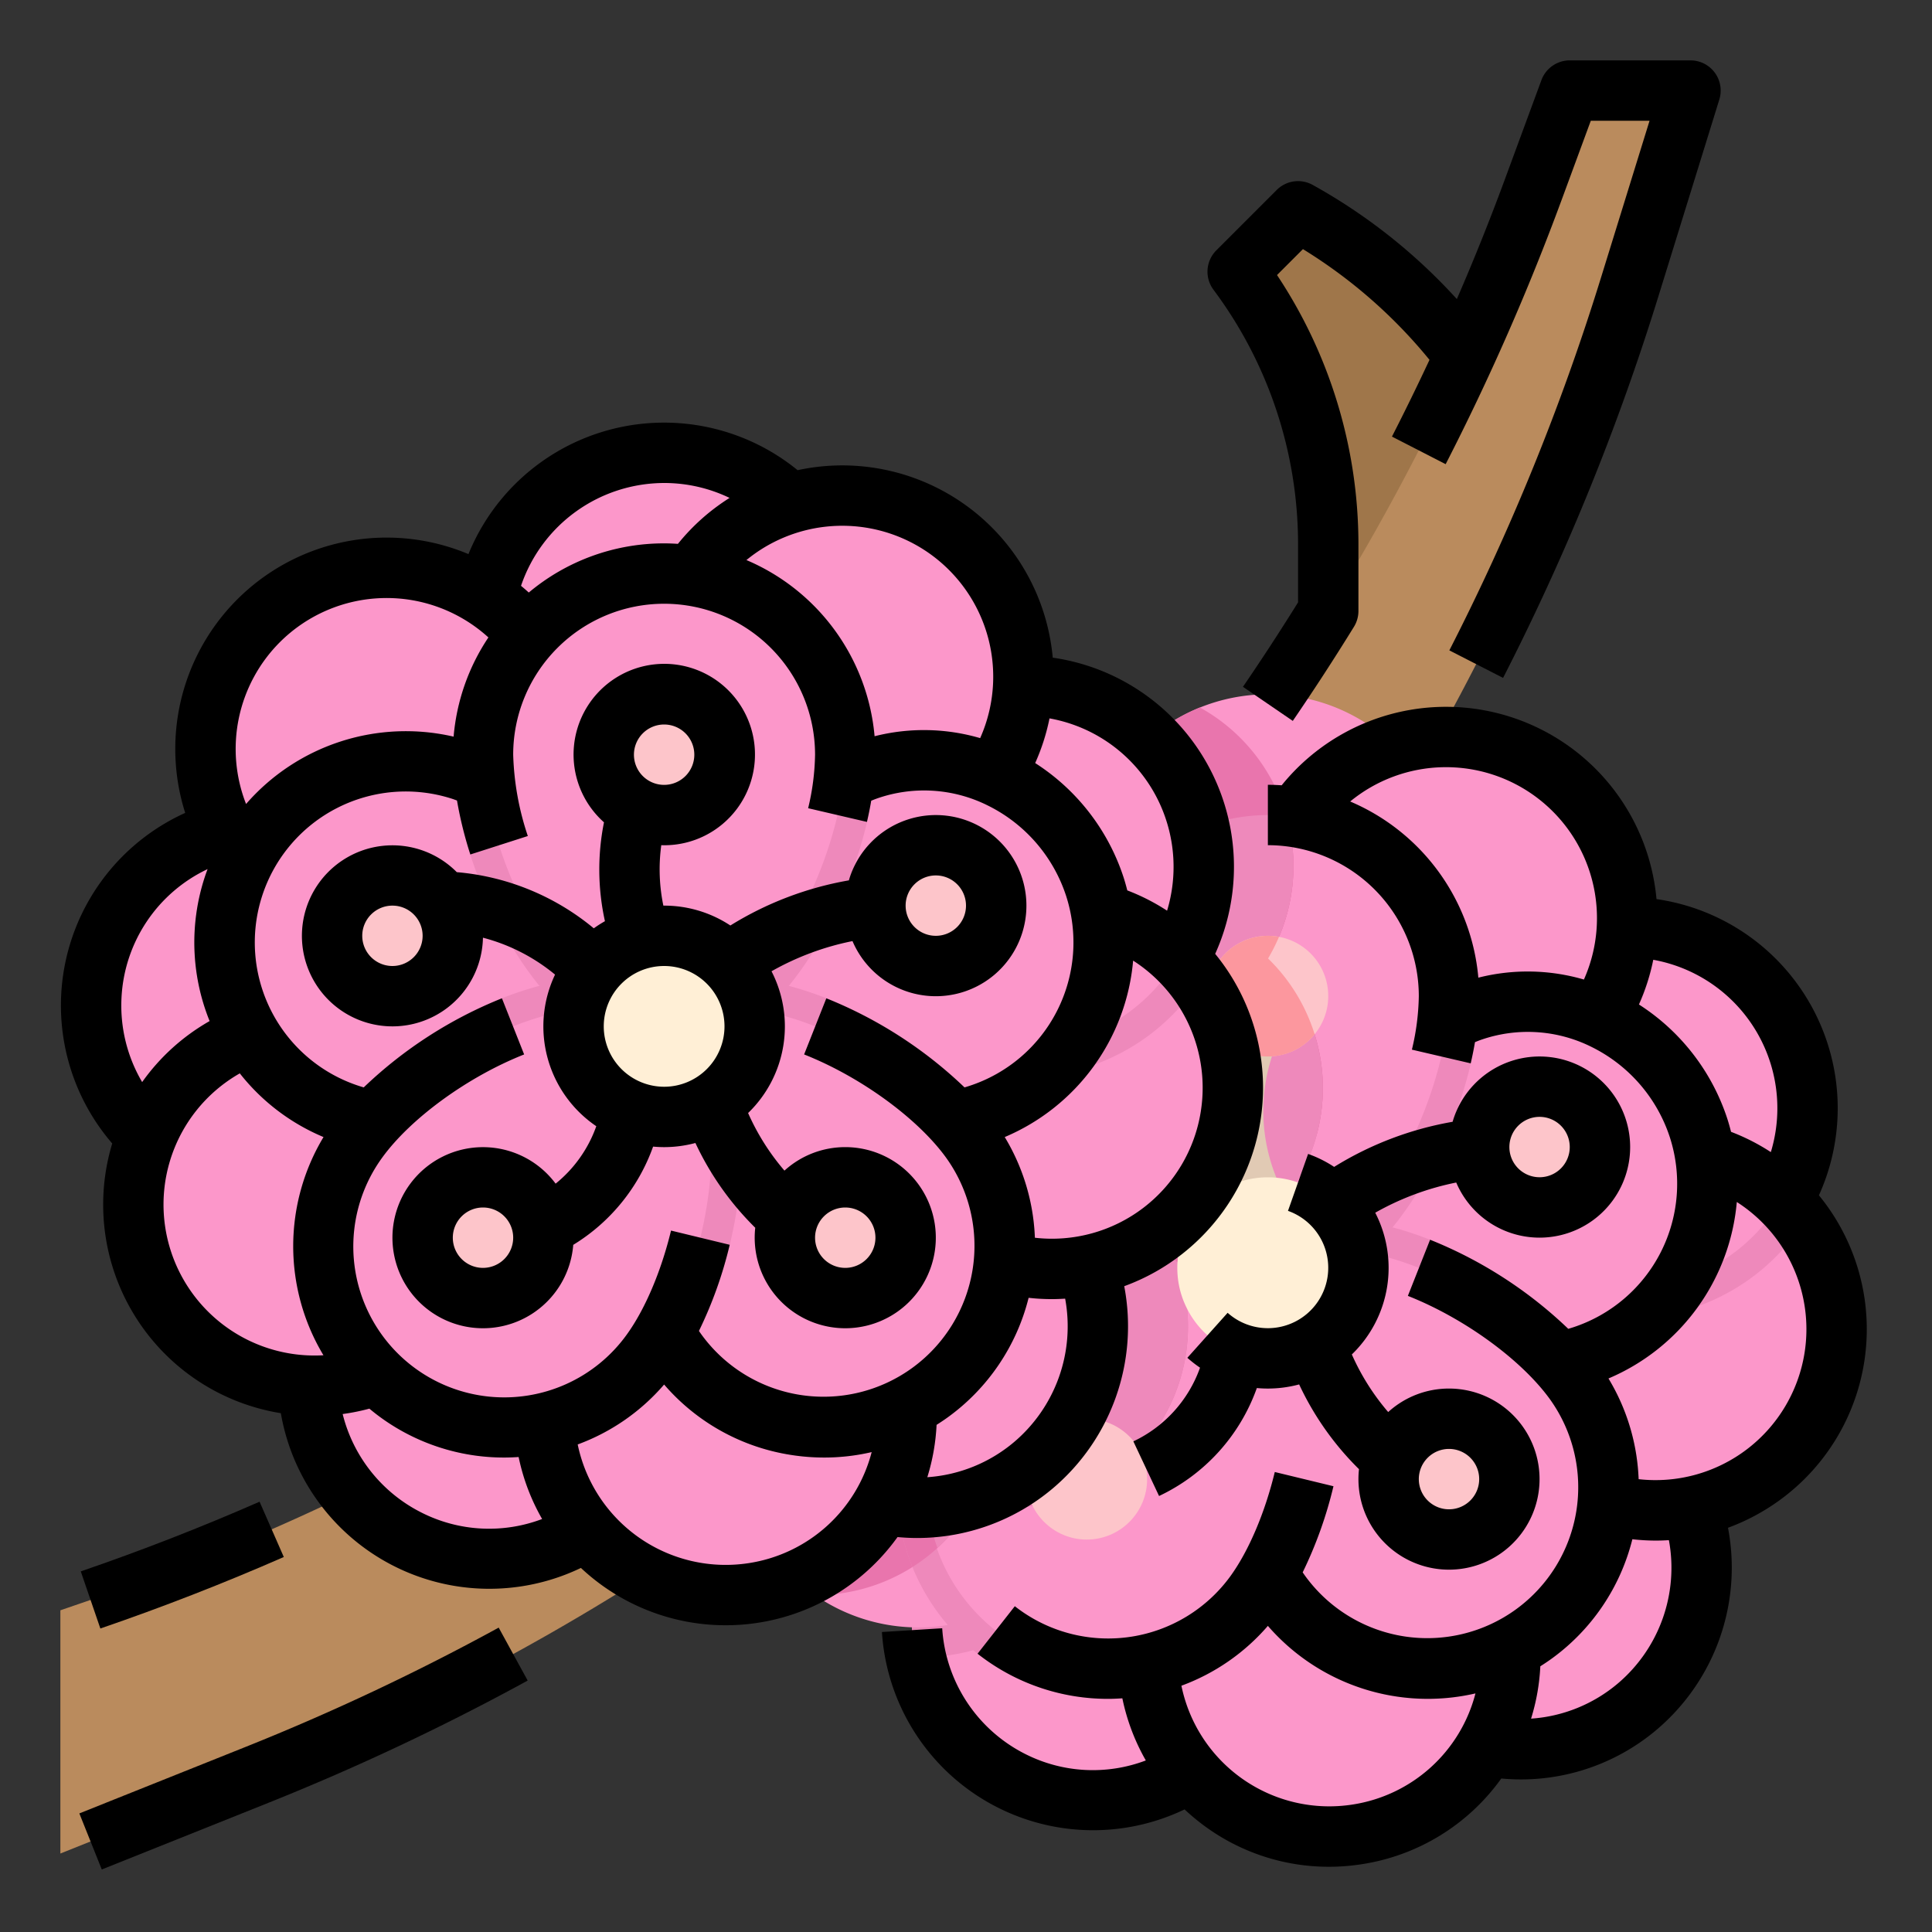 <svg viewBox="0 0 512 512" xmlns="http://www.w3.org/2000/svg"><rect x="0" y="0" width="512" height="512" fill="#333333" stroke="none"/><g id="Fill_out_line" data-name="Fill out line"><path d="m328 72a120 120 0 0 1 24 72v40l48-72-4.534-7.221a142.468 142.468 0 0 0 -51.466-48.779z" fill="#9f764a"/><path d="m16 426.743 7.998-2.742a622.67 622.67 0 0 0 382.331-373.752l9.671-26.249h32l-16.182 52.281a622.67 622.67 0 0 1 -363.574 394.021l-52.244 20.897z" fill="#ba8b5d"/><path d="m384 232c0 21.99-14.79 57.04-34.96 68.35a26.488 26.488 0 0 1 -13.04 3.65q-.6 0-1.2-.03a24.775 24.775 0 0 1 -6.79-1.34c-22.7-7.77-40.01-46.84-40.01-70.63a48 48 0 1 1 96 0z" fill="#fc97ca"/><path d="m433.87 452.3a48.024 48.024 0 0 1 -67.63-5.82c-16.84-20.01-29.57-67.62-10.44-85.29.26-.24.53-.48.8-.71a23.989 23.989 0 0 1 5.03-3.24c22.03-10.65 62.28 8.68 78.06 27.42a47.988 47.988 0 0 1 -5.82 67.64z" fill="#fc97ca"/><path d="m450.24 407.22a56.793 56.793 0 0 1 -20.36.47c-14.84-2.37-32.85-11.13-47-22.87-10.61-8.8-17.81-18.21-21.25-27.58 22.03-10.65 62.28 8.68 78.06 27.42a47.711 47.711 0 0 1 10.55 22.56z" fill="#ee89bb"/><path d="m486.1 359.95a48.003 48.003 0 0 1 -54.96 39.84c-26.18-4.18-67.72-32.57-63.54-58.75.12-.72.26-1.44.45-2.14 6.38-24.8 52.76-37.97 78.21-33.91a47.983 47.983 0 0 1 39.84 54.96z" fill="#fc97ca"/><path d="m477.68 324.37a55.567 55.567 0 0 1 -23.88 20.25c-10.34 4.63-24.62 7.29-39.15 7.29-19.79 0-36.11-4.69-46.6-13.01 6.38-24.8 52.76-37.97 78.21-33.91a47.81 47.81 0 0 1 31.42 19.38z" fill="#ee89bb"/><path d="m450.53 337.32c-24.19 10.83-74.49 9.8-85.32-14.39a23.416 23.416 0 0 1 -1.53-4.74c-5.2-24.17 24.96-58.34 47.63-68.49a47.999 47.999 0 0 1 39.22 87.62z" fill="#fc97ca"/><path d="m384 232c0 26.51-21.49 72-48 72q-.6 0-1.2-.03c-6.04-8.38-9.71-20.19-10.6-34.62-1.14-18.35 2.4-38.06 9.24-51.44a55.688 55.688 0 0 1 28.49-26.31 47.951 47.951 0 0 1 22.07 40.4z" fill="#ee89bb"/><path d="m439.25 246.24a55.662 55.662 0 0 1 -6.07 22.62c-10.39 20.33-41.63 48.57-69.5 49.33-5.2-24.17 24.96-58.34 47.63-68.49a47.734 47.734 0 0 1 27.94-3.46z" fill="#ee89bb"/><path d="m426.055 265.217c-12.059 23.608-51.89 54.344-75.498 42.285s-22.053-62.346-9.995-85.954a48 48 0 0 1 85.493 43.669z" fill="#fc97ca"/><path d="m332.58 450.49a47.997 47.997 0 1 1 -85.92-42.81c11.25-22.59 47.59-51.87 71.53-44.45a22.512 22.512 0 0 1 3.54 1.41 24.003 24.003 0 0 1 2.85 1.69c20.77 14.3 19.33 61.42 8 84.16z" fill="#fc97ca"/><path d="m332.58 450.49a47.788 47.788 0 0 1 -24.4 22.86 56.055 56.055 0 0 1 -11.21-25.87c-2.35-14.84.39-34.68 7.16-51.77 5.25-13.26 12.26-23.25 20.45-29.38 20.77 14.3 19.33 61.42 8 84.16z" fill="#ee89bb"/><path d="m402.44 463.56a47.886 47.886 0 0 1 -36.2-17.08c-16.84-20.01-29.57-67.62-10.44-85.29 10.45 3.43 21.02 11.58 30.61 23.77 10.85 13.78 18.96 31.02 21.18 44.99a55.666 55.666 0 0 1 -5.15 33.61z" fill="#ee89bb"/><path d="m304.869 446.231c-4.149-26.183 9.956-74.476 36.139-78.625s54.528 37.417 58.677 63.6a48 48 0 1 1 -94.817 15.025z" fill="#fc97ca"/><path d="m318.19 363.23c-.17 10.18-4.13 21.69-11.73 33.67-9.84 15.53-24.27 29.42-37.65 36.24a56.198 56.198 0 0 1 -25.41 6.13c-.23 0-.46 0-.69-.01a47.794 47.794 0 0 1 3.95-31.58c11.25-22.59 47.59-51.87 71.53-44.45z" fill="#ee89bb"/><path d="m307.33 377.35c-7.14 19.87-26.27 40.56-42.16 48.67a48.001 48.001 0 1 1 -43.62-85.52c23.61-12.04 73.9-13.57 85.94 10.04 3.94 7.72 3.3 17.17-.16 26.81z" fill="#fc97ca"/><path d="m307.33 377.35a48.045 48.045 0 0 1 -41.03 22.21 48.486 48.486 0 0 1 -8.58-.88 47.911 47.911 0 0 1 -34.07 23.45 49.247 49.247 0 0 1 -7.61.6 48.004 48.004 0 0 1 5.51-82.23c23.61-12.04 73.9-13.57 85.94 10.04 3.94 7.72 3.3 17.17-.16 26.81z" fill="#e975ad"/><path d="m394.755 370.766c-27.81 0-59.115-9.985-66.363-32.294-4.602-14.161 1.046-31.241 15.902-48.095 12.157-13.791 28.586-25.242 42.877-29.886a56 56 0 0 1 34.61 106.519c-7.563 2.457-16.908 3.756-27.026 3.756z" fill="#ee89bb"/><path d="m419.309 359.401c-25.212 8.192-75.117 1.811-83.309-23.401s28.431-59.708 53.643-67.9a48 48 0 1 1 29.666 91.301z" fill="#fc97ca"/><path d="m378.361 450.248a56.079 56.079 0 0 1 -41.224-18.068 53.49 53.49 0 0 1 -4.109-5.003c-16.234-22.34-26.226-71.247-6.78-93.061a31.305 31.305 0 0 1 5.05-4.589c5.93-4.308 13.27-6.491 21.813-6.491 25.537 0 57.076 19.805 70.511 38.303a55.998 55.998 0 0 1 -45.262 88.909z" fill="#ee89bb"/><path d="m356.11 377.79c-1.73 18.3-8.29 37.22-17.13 49.38a56.203 56.203 0 0 1 -45.34 23.08 56.031 56.031 0 0 1 -45.27-88.92c13.44-18.49 44.98-38.29 70.52-38.29a40.027 40.027 0 0 1 14.18 2.4 31.969 31.969 0 0 1 7.63 4.09c12.05 8.75 17.52 25.89 15.41 48.26z" fill="#ee89bb"/><path d="m406.53 433.08a47.985 47.985 0 0 1 -63.5-6.31 46.379 46.379 0 0 1 -3.54-4.31c-14.57-20.05-23.7-64.59-7.27-83.02a23.308 23.308 0 0 1 3.78-3.44c21.45-15.58 65.57 8.59 81.15 30.04a47.983 47.983 0 0 1 -10.62 67.04z" fill="#fc97ca"/><path d="m332.51 422.46a47.996 47.996 0 1 1 -77.66-56.42c13.04-17.95 46.06-37.8 69.06-34.67a26.305 26.305 0 0 1 12.09 4.63c21.45 15.58 12.09 65.02-3.49 86.46z" fill="#fc97ca"/><path d="m392 264c0 15.03-5.81 34.19-15.17 50.01-11.44 19.34-25.94 29.99-40.83 29.99-7.92 0-15.74-3.02-23.04-8.75-6.41-5.05-12.44-12.19-17.79-21.24-9.36-15.82-15.17-34.98-15.17-50.01a56.062 56.062 0 0 1 56-56c.57 0 1.14.01 1.7.03a56.059 56.059 0 0 1 54.3 55.97z" fill="#ee89bb"/><path d="m384 264c0 26.51-21.49 72-48 72a26.723 26.723 0 0 1 -13.54-3.94c-19.92-11.6-34.46-46.25-34.46-68.06a48 48 0 0 1 48-48 46.804 46.804 0 0 1 4.91.25 48.009 48.009 0 0 1 43.09 47.75z" fill="#fc97ca"/><path d="m349.96 295.95c-.24 1.5-.54 2.96-.92 4.4a26.488 26.488 0 0 1 -13.04 3.65q-.6 0-1.2-.03a24.775 24.775 0 0 1 -6.79-1.34c-22.7-7.77-40.01-46.84-40.01-70.63a47.973 47.973 0 0 1 29.98-44.51 47.993 47.993 0 0 1 18.07 66.52 47.869 47.869 0 0 1 13.91 41.94z" fill="#e975ad"/><path d="m314.1 343.22a47.993 47.993 0 0 1 -47.8 56.34 48.486 48.486 0 0 1 -8.58-.88 48.043 48.043 0 0 1 -15.91 16.6 55.937 55.937 0 0 1 6.56-53.95c13.44-18.49 44.98-38.29 70.52-38.29a40.027 40.027 0 0 1 14.18 2.4 48.069 48.069 0 0 1 -21.04 10.01 48.438 48.438 0 0 1 2.07 7.77z" fill="#e975ad"/><path d="m314.1 343.22a47.993 47.993 0 0 1 -47.8 56.34 48.486 48.486 0 0 1 -8.58-.88 48.179 48.179 0 0 1 -9.3 11.55 47.882 47.882 0 0 1 6.43-44.19c13.04-17.95 46.06-37.8 69.06-34.67a47.839 47.839 0 0 1 -11.88 4.08 48.438 48.438 0 0 1 2.07 7.77z" fill="#ee89bb"/><path d="m349.96 295.95a47.994 47.994 0 0 1 -37 39.3c-6.41-5.05-12.44-12.19-17.79-21.24-9.36-15.82-15.17-34.98-15.17-50.01a56.062 56.062 0 0 1 56-56c.57 0 1.14.01 1.7.03.31.61.61 1.24.89 1.87a47.962 47.962 0 0 1 -2.54 44.11 47.869 47.869 0 0 1 13.91 41.94z" fill="#e975ad"/><path d="m349.96 295.95a47.895 47.895 0 0 1 -27.5 36.11c-19.92-11.6-34.46-46.25-34.46-68.06a48 48 0 0 1 48-48 46.804 46.804 0 0 1 4.91.25 47.967 47.967 0 0 1 -4.86 37.76 47.869 47.869 0 0 1 13.91 41.94z" fill="#ee89bb"/><path d="m328.572 330.971-5.288-13.219a62.818 62.818 0 0 1 6.059-58.189l13.312 8.875a46.823 46.823 0 0 0 -4.516 43.372l5.288 13.22z" fill="#e1cab4"/><path d="m352 264a15.975 15.975 0 1 1 -13.05-15.73 15.957 15.957 0 0 1 13.05 15.73z" fill="#fdc5ca"/><path d="m321.14 340.116-3.013-5.021a49.99 49.99 0 0 0 -52.559-23.25l-3.138-15.689a66.027 66.027 0 0 1 69.416 30.707l3.013 5.021z" fill="#e1cab4"/><circle cx="264" cy="312" fill="#fc979e" r="16"/><circle cx="288" cy="392" fill="#fdc5ca" r="16"/><circle cx="384" cy="392" fill="#fdc5ca" r="16"/><circle cx="408" cy="304" fill="#fdc5ca" r="16"/><path d="m360 336a23.992 23.992 0 0 1 -45.4 10.84 23.685 23.685 0 0 1 -2.6-10.84 24 24 0 0 1 48 0z" fill="#ffefd6"/><path d="m348.4 274.12a15.992 15.992 0 1 1 -9.45-25.85 49.785 49.785 0 0 1 -2.9 5.74 47.82 47.82 0 0 1 12.35 20.11z" fill="#fc979e"/><path d="m224 168c0 26.51-21.49 72-48 72q-.6 0-1.2-.03a24.775 24.775 0 0 1 -6.79-1.34c-22.7-7.77-40.01-46.84-40.01-70.63a48 48 0 1 1 96 0z" fill="#fc97ca"/><path d="m273.87 388.3a48.024 48.024 0 0 1 -67.63-5.82c-16.84-20.01-29.57-67.62-10.44-85.29.26-.24.53-.48.8-.71a23.989 23.989 0 0 1 5.03-3.24c22.03-10.65 62.28 8.68 78.06 27.42a47.988 47.988 0 0 1 -5.82 67.64z" fill="#fc97ca"/><path d="m168.01 238.63c-22.7-7.77-40.01-46.84-40.01-70.63a47.753 47.753 0 0 1 3.31-17.55 55.76 55.76 0 0 1 10.75 8.41c10.62 10.63 20.06 28.29 24.63 46.1 3.3 12.83 3.7 24.27 1.32 33.67z" fill="#ee89bb"/><path d="m136.402 164.52c18.745 18.745 35.716 66.108 16.971 84.853s-66.108 1.775-84.853-16.971a48 48 0 0 1 67.882-67.882z" fill="#fc97ca"/><path d="m290.24 343.22a56.793 56.793 0 0 1 -20.36.47c-14.84-2.37-32.85-11.13-47-22.87-10.61-8.8-17.81-18.21-21.25-27.58 22.03-10.65 62.28 8.68 78.06 27.42a47.711 47.711 0 0 1 10.55 22.56z" fill="#ee89bb"/><path d="m326.1 295.95a48.003 48.003 0 0 1 -54.96 39.84c-26.18-4.18-67.72-32.57-63.54-58.75.12-.72.26-1.44.45-2.14 6.38-24.8 52.76-37.97 78.21-33.91a47.983 47.983 0 0 1 39.84 54.96z" fill="#fc97ca"/><path d="m317.68 260.37a55.567 55.567 0 0 1 -23.88 20.25c-10.34 4.63-24.62 7.29-39.15 7.29-19.79 0-36.11-4.69-46.6-13.01 6.38-24.8 52.76-37.97 78.21-33.91a47.81 47.81 0 0 1 31.42 19.38z" fill="#ee89bb"/><path d="m290.53 273.32c-24.19 10.83-74.49 9.8-85.32-14.39a23.416 23.416 0 0 1 -1.53-4.74c-5.2-24.17 24.96-58.34 47.63-68.49a47.999 47.999 0 0 1 39.22 87.62z" fill="#fc97ca"/><path d="m224 168c0 26.51-21.49 72-48 72q-.6 0-1.2-.03c-6.04-8.38-9.71-20.19-10.6-34.62-1.14-18.35 2.4-38.06 9.24-51.44a55.688 55.688 0 0 1 28.49-26.31 47.951 47.951 0 0 1 22.07 40.4z" fill="#ee89bb"/><path d="m279.25 182.24a55.662 55.662 0 0 1 -6.07 22.62c-10.39 20.33-41.63 48.57-69.5 49.33-5.2-24.17 24.96-58.34 47.63-68.49a47.734 47.734 0 0 1 27.94-3.46z" fill="#ee89bb"/><path d="m266.055 201.217c-12.059 23.608-51.89 54.344-75.498 42.285s-22.053-62.346-9.995-85.954a48 48 0 0 1 85.493 43.669z" fill="#fc97ca"/><path d="m172.58 386.49a47.997 47.997 0 1 1 -85.92-42.81c11.25-22.59 47.59-51.87 71.53-44.45a22.512 22.512 0 0 1 3.54 1.41 24.003 24.003 0 0 1 2.85 1.69c20.77 14.3 19.33 61.42 8 84.16z" fill="#fc97ca"/><path d="m144.05 270.3c-.01.18-.02.36-.04.54-2.01 26.2-48.12 44.97-74.41 43.58a48.002 48.002 0 1 1 5.09-95.87c26.47 1.41 70.76 25.28 69.36 51.75z" fill="#fc97ca"/><path d="m172.58 386.49a47.788 47.788 0 0 1 -24.4 22.86 56.055 56.055 0 0 1 -11.21-25.87c-2.35-14.84.39-34.68 7.16-51.77 5.25-13.26 12.26-23.25 20.45-29.38 20.77 14.3 19.33 61.42 8 84.16z" fill="#ee89bb"/><path d="m242.44 399.56a47.886 47.886 0 0 1 -36.2-17.08c-16.84-20.01-29.57-67.62-10.44-85.29 10.45 3.43 21.02 11.58 30.61 23.77 10.85 13.78 18.96 31.02 21.18 44.99a55.666 55.666 0 0 1 -5.15 33.61z" fill="#ee89bb"/><path d="m144.869 382.231c-4.149-26.183 9.956-74.476 36.139-78.625s54.528 37.417 58.677 63.6a48 48 0 1 1 -94.817 15.025z" fill="#fc97ca"/><path d="m69.6 314.42a47.903 47.903 0 0 1 -36.44-19.93 55.684 55.684 0 0 1 24.75-25.11c11.56-5.9 28.25-9.42 44.64-9.42 17.39 0 31.72 3.84 41.46 10.88-2.01 26.2-48.12 44.97-74.41 43.58z" fill="#ee89bb"/><path d="m158.19 299.23c-.17 10.18-4.13 21.69-11.73 33.67-9.84 15.53-24.27 29.42-37.65 36.24a56.198 56.198 0 0 1 -25.41 6.13c-.23 0-.46 0-.69-.01a47.794 47.794 0 0 1 3.95-31.58c11.25-22.59 47.59-51.87 71.53-44.45z" fill="#ee89bb"/><path d="m61.546 276.502c23.614-12.047 73.902-13.575 85.949 10.039s-18.71 63.43-42.324 75.476a48 48 0 1 1 -43.625-85.516z" fill="#fc97ca"/><path d="m117.245 306.766c-10.118 0-19.464-1.299-27.026-3.756a56 56 0 1 1 34.61-106.519c14.291 4.644 30.72 16.095 42.877 29.886 14.856 16.854 20.504 33.934 15.902 48.095-7.249 22.309-38.554 32.294-66.363 32.294z" fill="#ee89bb"/><path d="m122.357 204.1c25.212 8.192 61.835 42.688 53.643 67.9s-58.097 31.593-83.309 23.401a48 48 0 1 1 29.666-91.301z" fill="#fc97ca"/><path d="m234.755 306.766c-27.81 0-59.115-9.985-66.363-32.294-4.602-14.161 1.046-31.241 15.902-48.095 12.157-13.791 28.586-25.242 42.877-29.886a56 56 0 0 1 34.61 106.519c-7.563 2.457-16.908 3.756-27.026 3.756z" fill="#ee89bb"/><path d="m259.309 295.401c-25.212 8.192-75.117 1.811-83.309-23.401s28.431-59.708 53.643-67.9a48 48 0 1 1 29.666 91.301z" fill="#fc97ca"/><path d="m218.361 386.248a56.079 56.079 0 0 1 -41.224-18.068 53.49 53.49 0 0 1 -4.109-5.003c-16.234-22.34-26.226-71.247-6.78-93.061a31.305 31.305 0 0 1 5.05-4.589c5.93-4.308 13.27-6.491 21.813-6.491 25.537 0 57.076 19.805 70.511 38.303a55.998 55.998 0 0 1 -45.262 88.909z" fill="#ee89bb"/><path d="m246.53 369.08a47.985 47.985 0 0 1 -63.5-6.31 46.379 46.379 0 0 1 -3.54-4.31c-14.57-20.05-23.7-64.59-7.27-83.02a23.308 23.308 0 0 1 3.78-3.44c21.45-15.58 65.57 8.59 81.15 30.04a47.983 47.983 0 0 1 -10.62 67.04z" fill="#fc97ca"/><path d="m133.64 386.253a56.005 56.005 0 0 1 -45.266-88.92c13.438-18.495 44.979-38.298 70.513-38.298 8.545 0 15.885 2.185 21.814 6.493 12.047 8.752 17.518 25.89 15.404 48.257-1.73 18.303-8.29 37.225-17.122 49.38a56.205 56.205 0 0 1 -45.344 23.088z" fill="#ee89bb"/><path d="m94.847 302.036c15.582-21.447 59.707-45.618 81.153-30.036s12.094 65.016-3.488 86.463a48 48 0 0 1 -77.666-56.427z" fill="#fc97ca"/><path d="m176 280c-14.891 0-29.39-10.649-40.827-29.986-9.359-15.823-15.173-34.988-15.173-50.014a56 56 0 0 1 112 0c0 15.025-5.814 34.19-15.173 50.014-11.437 19.337-25.937 29.986-40.827 29.986z" fill="#ee89bb"/><path d="m224 200c0 26.51-21.49 72-48 72s-48-45.49-48-72a48 48 0 0 1 96 0z" fill="#fc97ca"/><g fill="#fdc5ca"><circle cx="176" cy="200" r="16"/><circle cx="104" cy="248" r="16"/><circle cx="128" cy="328" r="16"/><circle cx="224" cy="328" r="16"/><circle cx="248" cy="240" r="16"/></g><circle cx="176" cy="272" fill="#ffefd6" r="24"/><path d="m243.06 407.586a55.706 55.706 0 0 0 35.961-13.165 56.287 56.287 0 0 0 18.91-53.566 55.977 55.977 0 0 0 24.104-88.07 55.988 55.988 0 0 0 -43.045-78.497 56.429 56.429 0 0 0 -2.517-12.258 55.999 55.999 0 0 0 -65.098-37.428 55.985 55.985 0 0 0 -87.227 22.242 55.999 55.999 0 0 0 -75.068 68.583 56.001 56.001 0 0 0 -19.34 87.605 55.982 55.982 0 0 0 44.686 71.476 56.068 56.068 0 0 0 79.524 41.011 56.049 56.049 0 0 0 83.908-8.181c1.736.161 3.471.249 5.199.249zm-65.229-81.47c-2.638 10.887-6.936 20.963-11.791 27.645a40 40 0 1 1 -64.721-47.023c7.581-10.435 22.684-21.405 37.583-27.3l-5.887-14.877a114.719 114.719 0 0 0 -36.619 23.612q-.63-.185-1.232-.379a40 40 0 0 1 24.721-76.085c.398.129.818.294 1.227.44a104.375 104.375 0 0 0 3.532 14.295l15.235-4.887a74.003 74.003 0 0 1 -3.879-21.557 40 40 0 0 1 80 0 64.363 64.363 0 0 1 -1.834 14.186l15.583 3.629c.446-1.914.818-3.784 1.132-5.619.482-.188.973-.391 1.44-.557a37.752 37.752 0 0 1 29.53 1.865 40.837 40.837 0 0 1 20.669 23.886 40.002 40.002 0 0 1 -25.684 50.404q-.6.195-1.23.379a114.72 114.72 0 0 0 -36.618-23.611l-5.887 14.877c14.898 5.895 30.001 16.865 37.582 27.299a40 40 0 0 1 -64.72 47.024q-.37-.509-.738-1.049a110.311 110.311 0 0 0 8.157-22.829zm90.888 56.062a39.802 39.802 0 0 1 -22.972 9.298 55.807 55.807 0 0 0 2.453-13.874c1.028-.651 2.043-1.328 3.037-2.049a55.739 55.739 0 0 0 21.356-31.626 56.061 56.061 0 0 0 6.16.347c1.181 0 2.353-.051 3.521-.125a40.209 40.209 0 0 1 -13.554 38.029zm49.508-87.652a39.931 39.931 0 0 1 -43.974 33.49 55.64 55.64 0 0 0 -7.994-26.686 56.078 56.078 0 0 0 34.03-46.759 40.031 40.031 0 0 1 17.937 39.956zm-10.658-81.054a40.105 40.105 0 0 1 1.72 27.869 55.554 55.554 0 0 0 -10.549-5.376c-.301-1.178-.626-2.353-1.005-3.519a56.978 56.978 0 0 0 -23.406-30.231 56.047 56.047 0 0 0 3.795-11.837 39.886 39.886 0 0 1 29.445 23.094zm-66.195-69.777a39.998 39.998 0 0 1 18.379 51.914 53.227 53.227 0 0 0 -27.981-.499 56.12 56.12 0 0 0 -33.962-46.687 40.025 40.025 0 0 1 43.564-4.728zm-65.375-15.695a39.874 39.874 0 0 1 17.344 3.951 55.579 55.579 0 0 0 -13.687 12.181c-1.21-.078-2.427-.132-3.657-.132a55.741 55.741 0 0 0 -35.866 13.033q-1.011-.92-2.057-1.78a40.131 40.131 0 0 1 37.922-27.253zm-101.824 42.177a40.046 40.046 0 0 1 55.259-1.245 55.639 55.639 0 0 0 -9.218 26.29 56.119 56.119 0 0 0 -55.006 17.847 40.03 40.03 0 0 1 8.964-42.892zm-41.973 94.181a39.91 39.91 0 0 1 22.812-34.037c-.26.703-.517 1.407-.751 2.126a55.567 55.567 0 0 0 1.289 38.147 55.599 55.599 0 0 0 -17.878 16.169 39.971 39.971 0 0 1 -5.472-22.405zm15.492 73.018a39.997 39.997 0 0 1 15.857-52.923 55.441 55.441 0 0 0 22.189 16.878 56.119 56.119 0 0 0 -.022 57.826 40.032 40.032 0 0 1 -38.023-21.781zm64.097 63.517a40.046 40.046 0 0 1 -20.984-26.162 55.703 55.703 0 0 0 7.081-1.428c.931.773 1.882 1.531 2.875 2.252a55.583 55.583 0 0 0 32.797 10.708c1.291 0 2.586-.053 3.883-.142a55.649 55.649 0 0 0 6.229 16.43 39.649 39.649 0 0 1 -31.881-1.657zm86.735 13.336a40.049 40.049 0 0 1 -45.43-31.436 55.44 55.44 0 0 0 22.903-15.883 55.568 55.568 0 0 0 33.56 18.651 56.635 56.635 0 0 0 8.879.702 55.487 55.487 0 0 0 12.564-1.443 39.869 39.869 0 0 1 -32.477 29.409z"/><path d="m200.148 325.364a23.999 23.999 0 1 0 23.852-21.364 23.906 23.906 0 0 0 -16.111 6.227 61.718 61.718 0 0 1 -9.635-15.264 31.909 31.909 0 0 0 6.204-37.566 72.239 72.239 0 0 1 21.461-7.996 24.004 24.004 0 1 0 -.962-16.096 88.271 88.271 0 0 0 -31.402 11.96 31.806 31.806 0 0 0 -17.555-5.265c-.067 0-.134.005-.201.005a47.377 47.377 0 0 1 -.553-16.024c.251.008.501.019.755.019a24.038 24.038 0 1 0 -15.938-6.077 63.513 63.513 0 0 0 .252 26.201 32.111 32.111 0 0 0 -2.954 1.889 65.626 65.626 0 0 0 -36.311-14.884 23.991 23.991 0 1 0 6.937 17.37 49.675 49.675 0 0 1 19.108 9.783 31.962 31.962 0 0 0 10.928 40.176 34.295 34.295 0 0 1 -10.777 15.221 23.995 23.995 0 1 0 4.671 16.219 50.306 50.306 0 0 0 21.161-26.037c.963.088 1.936.139 2.921.139a31.924 31.924 0 0 0 8.292-1.096 77.748 77.748 0 0 0 15.855 22.46zm23.852-5.364a8 8 0 1 1 -8 8 8.009 8.009 0 0 1 8-8zm-48-128a8 8 0 1 1 -8 8 8.009 8.009 0 0 1 8-8zm-48 144a8 8 0 1 1 8-8 8.009 8.009 0 0 1 -8 8zm120-104a8 8 0 1 1 -8 8 8.009 8.009 0 0 1 8-8zm-144 24a8 8 0 1 1 8-8 8.009 8.009 0 0 1 -8 8zm56 16a16 16 0 1 1 16 16 16.018 16.018 0 0 1 -16-16z"/><path d="m482.036 316.765a55.984 55.984 0 0 0 -43.045-78.493 56.431 56.431 0 0 0 -2.517-12.261 56.004 56.004 0 0 0 -96.817-17.898c-1.21-.078-2.427-.132-3.657-.132v16a40.046 40.046 0 0 1 40 40 64.363 64.363 0 0 1 -1.834 14.186l15.583 3.629c.446-1.914.818-3.785 1.132-5.619.481-.188.972-.391 1.44-.557a37.75 37.75 0 0 1 29.531 1.865 40.839 40.839 0 0 1 20.668 23.886 40.045 40.045 0 0 1 -25.68 50.402q-.603.196-1.235.38a114.721 114.721 0 0 0 -36.618-23.611l-5.886 14.879c14.897 5.893 30 16.863 37.581 27.298a40 40 0 0 1 -64.72 47.024q-.37-.509-.738-1.05a110.332 110.332 0 0 0 8.158-22.827l-15.55-3.77c-2.639 10.888-6.937 20.964-11.791 27.646a40.044 40.044 0 0 1 -55.874 8.848q-.626-.454-1.23-.93l-9.873 12.592c.557.436 1.124.865 1.7 1.283a55.699 55.699 0 0 0 32.842 10.676c1.28 0 2.557-.057 3.831-.144a55.816 55.816 0 0 0 6.223 16.469 39.645 39.645 0 0 1 -31.869-1.662 40.156 40.156 0 0 1 -22.098-33.368l-15.97.992a56.065 56.065 0 0 0 80.207 47.012 56.827 56.827 0 0 0 5.422 4.497 55.582 55.582 0 0 0 32.796 10.707 56.76 56.76 0 0 0 8.88-.702 55.866 55.866 0 0 0 36.83-22.692c1.736.161 3.471.249 5.199.249a55.698 55.698 0 0 0 35.962-13.166 56.285 56.285 0 0 0 18.918-53.528 56.257 56.257 0 0 0 13.697-7.318 55.993 55.993 0 0 0 10.4-80.79zm-90.262-57.674a56.12 56.12 0 0 0 -33.963-46.687 40.006 40.006 0 0 1 61.943 47.185 53.225 53.225 0 0 0 -27.981-.498zm42.556 7.104a56.045 56.045 0 0 0 3.796-11.841 39.973 39.973 0 0 1 31.165 50.967 55.563 55.563 0 0 0 -10.55-5.376c-.299-1.175-.624-2.349-1.004-3.519a56.979 56.979 0 0 0 -23.406-30.231zm-75.803 212.012a39.993 39.993 0 0 1 -45.439-31.477 55.638 55.638 0 0 0 22.913-15.861 56.098 56.098 0 0 0 55.011 17.9 39.869 39.869 0 0 1 -32.484 29.438zm70.192-32.049a39.797 39.797 0 0 1 -22.972 9.3 55.802 55.802 0 0 0 2.453-13.877c1.026-.648 2.041-1.323 3.036-2.046a55.74 55.74 0 0 0 21.356-31.626 56.519 56.519 0 0 0 6.247.354c1.149 0 2.294-.046 3.436-.116a40.207 40.207 0 0 1 -13.557 38.013zm49.508-87.651a39.993 39.993 0 0 1 -43.974 33.489 55.643 55.643 0 0 0 -7.996-26.689 56.12 56.12 0 0 0 34.011-46.77 40.03 40.03 0 0 1 17.959 39.97z"/><path d="m336 351.98a15.969 15.969 0 0 1 -10.666-4.073l-10.67 11.924a32.046 32.046 0 0 0 3.355 2.619 34.264 34.264 0 0 1 -17.668 19.528l6.813 14.477a50.287 50.287 0 0 0 25.911-28.608q1.452.133 2.923.134a31.925 31.925 0 0 0 8.292-1.096 77.739 77.739 0 0 0 15.855 22.46 23.999 23.999 0 1 0 23.852-21.364 23.906 23.906 0 0 0 -16.111 6.227 61.722 61.722 0 0 1 -9.635-15.264 31.892 31.892 0 0 0 6.2-37.563 72.223 72.223 0 0 1 21.465-7.999 24.004 24.004 0 1 0 -.962-16.096 88.263 88.263 0 0 0 -31.392 11.953 31.853 31.853 0 0 0 -6.9-3.435l-5.332 15.086a16.004 16.004 0 0 1 -5.334 31.092zm48 32a8 8 0 1 1 -8 8 8.009 8.009 0 0 1 8-8zm24-88a8 8 0 1 1 -8 8 8.009 8.009 0 0 1 8-8z"/><path d="m65.274 462.874-44.246 17.698 5.942 14.855 44.246-17.698a633.511 633.511 0 0 0 68.625-32.36l-7.683-14.035a617.403 617.403 0 0 1 -66.885 31.54z"/><path d="m68.789 397.966c-15.455 6.771-31.397 12.985-47.384 18.467l5.19 15.135c16.402-5.624 32.759-11.999 48.616-18.947z"/><path d="m344 144 0 15.634c-4.692 7.543-9.598 15.062-14.604 22.379l13.206 9.033c5.572-8.146 11.024-16.535 16.206-24.935a8.001 8.001 0 0 0 1.191-4.2l-0-17.911a128.902 128.902 0 0 0 -21.575-71.111l6.869-6.868a133.371 133.371 0 0 1 33.537 29.341q-4.803 10.277-9.948 20.34l14.234 7.307a633.298 633.298 0 0 0 30.718-69.991l7.743-21.017h15.571l-12.975 41.918a616.417 616.417 0 0 1 -40.082 98.436l14.241 7.293a632.443 632.443 0 0 0 41.125-100.998l16.183-52.283a8 8 0 0 0 -7.642-10.365h-32a8 8 0 0 0 -7.507 5.234l-9.671 26.251q-5.9 16.013-12.74 31.77a149.459 149.459 0 0 0 -38.197-30.248 7.998 7.998 0 0 0 -9.542 1.336l-16 16a8 8 0 0 0 -.743 10.457 112.7 112.7 0 0 1 22.4 67.2z"/></g></svg>
